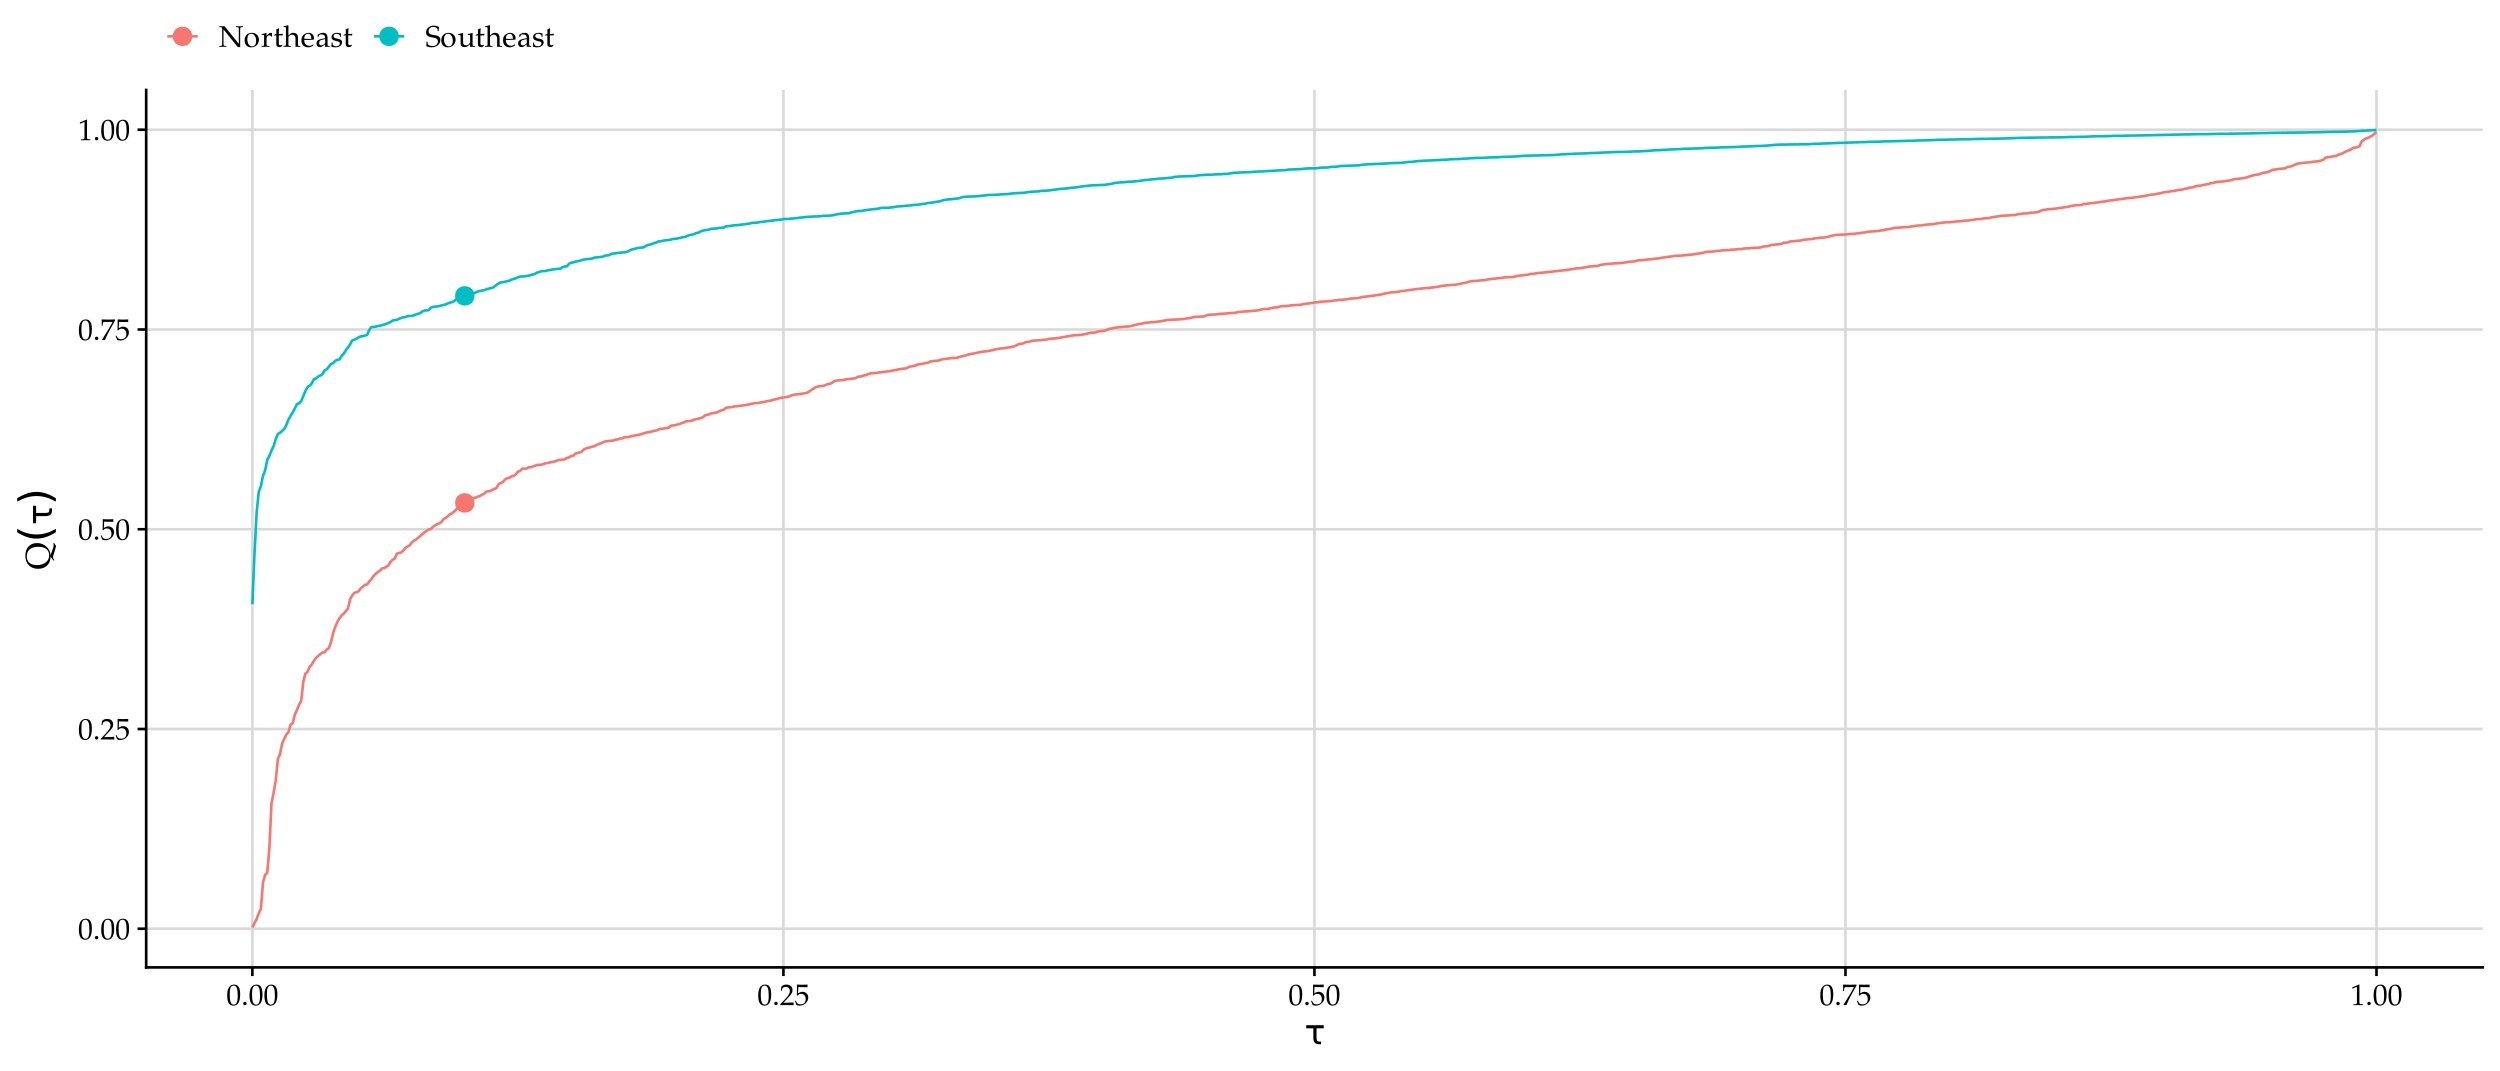 <?xml version="1.0" encoding="UTF-8"?>
<svg xmlns="http://www.w3.org/2000/svg" xmlns:xlink="http://www.w3.org/1999/xlink" width="1008pt" height="432pt" viewBox="0 0 1008 432" version="1.1">
<defs>
<g>
<symbol overflow="visible" id="glyph0-0">
<path style="stroke:none;" d=""/>
</symbol>
<symbol overflow="visible" id="glyph0-1">
<path style="stroke:none;" d="M 3.156 -8.266 C 1.297 -8.266 0.344 -6.797 0.344 -3.891 C 0.344 -2.484 0.594 -1.266 1.016 -0.688 C 1.438 -0.094 2.109 0.234 2.859 0.234 C 4.672 0.234 5.578 -1.312 5.578 -4.406 C 5.578 -7.016 4.797 -8.266 3.156 -8.266 Z M 2.938 -7.844 C 4.109 -7.844 4.578 -6.672 4.578 -3.797 C 4.578 -2.312 4.438 -1.422 4.109 -0.859 C 3.875 -0.406 3.5 -0.188 3.016 -0.188 C 1.844 -0.188 1.359 -1.391 1.359 -4.312 C 1.359 -6.859 1.797 -7.844 2.938 -7.844 Z M 2.938 -7.844 "/>
</symbol>
<symbol overflow="visible" id="glyph0-2">
<path style="stroke:none;" d="M 1.484 -1.328 C 1.125 -1.328 0.797 -1 0.797 -0.641 C 0.797 -0.266 1.125 0.062 1.469 0.062 C 1.859 0.062 2.203 -0.266 2.203 -0.641 C 2.203 -1 1.859 -1.328 1.484 -1.328 Z M 1.484 -1.328 "/>
</symbol>
<symbol overflow="visible" id="glyph0-3">
<path style="stroke:none;" d="M 0.188 -0.281 L 0.188 0.031 C 1.656 0.016 2.344 0 2.875 0 C 3.391 0 4.094 0.016 5.609 0.031 C 5.594 -0.203 5.594 -0.328 5.594 -0.5 C 5.594 -0.672 5.594 -0.797 5.609 -1.047 C 4.234 -0.984 3.688 -0.969 1.469 -0.922 L 3.641 -3.234 C 4.812 -4.469 5.172 -5.141 5.172 -6.031 C 5.172 -7.422 4.234 -8.266 2.719 -8.266 C 1.844 -8.266 1.266 -8.031 0.672 -7.422 L 0.469 -5.797 L 0.812 -5.797 L 0.969 -6.344 C 1.156 -7.047 1.594 -7.344 2.406 -7.344 C 3.438 -7.344 4.094 -6.703 4.094 -5.672 C 4.094 -4.766 3.594 -3.891 2.234 -2.453 Z M 0.188 -0.281 "/>
</symbol>
<symbol overflow="visible" id="glyph0-4">
<path style="stroke:none;" d="M 1.531 -7.266 C 3.047 -7.219 3.703 -7.203 5.188 -7.203 L 5.25 -7.266 C 5.219 -7.469 5.219 -7.578 5.219 -7.734 C 5.219 -7.891 5.219 -7.984 5.25 -8.203 L 5.188 -8.266 C 4.312 -8.219 3.781 -8.203 3.094 -8.203 C 2.406 -8.203 1.891 -8.219 1.016 -8.266 L 0.953 -8.203 C 0.953 -7.469 0.969 -6.922 0.969 -6.547 C 0.969 -5.5 0.938 -4.375 0.906 -3.859 L 1.141 -3.797 C 1.703 -4.375 2.031 -4.531 2.609 -4.531 C 3.766 -4.531 4.484 -3.703 4.484 -2.406 C 4.484 -1.078 3.719 -0.297 2.406 -0.297 C 1.75 -0.297 1.156 -0.516 1 -0.828 L 0.438 -1.812 L 0.156 -1.641 C 0.438 -0.953 0.578 -0.578 0.75 -0.047 C 1.078 0.141 1.547 0.234 2.078 0.234 C 2.875 0.234 3.734 -0.109 4.406 -0.688 C 5.125 -1.312 5.516 -2.141 5.516 -3.031 C 5.516 -4.391 4.531 -5.359 3.172 -5.359 C 2.594 -5.359 2.156 -5.203 1.422 -4.75 Z M 1.531 -7.266 "/>
</symbol>
<symbol overflow="visible" id="glyph0-5">
<path style="stroke:none;" d="M 0.672 -0.125 L 0.781 0.031 C 1.125 0.016 1.234 0 1.328 0 C 1.422 0 1.531 0.016 1.891 0.031 C 2.391 -1.266 2.969 -2.516 3.766 -3.953 L 5.969 -7.906 L 5.969 -8.266 C 4.891 -8.219 4.219 -8.203 3.281 -8.203 C 2.359 -8.203 1.781 -8.219 0.641 -8.266 L 0.531 -8.203 C 0.547 -7.469 0.562 -7.125 0.562 -6.953 C 0.562 -6.766 0.547 -6.453 0.531 -5.719 L 0.891 -5.719 L 0.969 -6.391 C 1.062 -7.141 1.141 -7.219 1.703 -7.234 L 4.906 -7.234 C 4.422 -6.25 4.062 -5.562 3.594 -4.828 Z M 0.672 -0.125 "/>
</symbol>
<symbol overflow="visible" id="glyph0-6">
<path style="stroke:none;" d="M 0.797 -6.656 L 0.922 -6.656 L 2.469 -7.359 C 2.484 -7.375 2.5 -7.375 2.516 -7.375 C 2.578 -7.375 2.609 -7.266 2.609 -6.969 L 2.609 -1.156 C 2.609 -0.531 2.469 -0.391 1.828 -0.359 L 1.156 -0.328 L 1.156 0.031 C 2.203 0.016 2.875 0 3.125 0 C 3.281 0 3.562 0 3.953 0.016 C 4.125 0.031 4.453 0.031 5.016 0.031 L 5.016 -0.328 L 4.391 -0.359 C 3.75 -0.391 3.609 -0.531 3.609 -1.156 L 3.609 -8.266 L 3.438 -8.328 C 2.641 -7.906 1.844 -7.578 0.719 -7.172 Z M 0.797 -6.656 "/>
</symbol>
<symbol overflow="visible" id="glyph0-7">
<path style="stroke:none;" d="M 0.203 -0.328 L 0.203 0.031 C 1.062 0.016 1.359 0 1.594 0 C 1.828 0 2.188 0.016 3.031 0.031 L 3.031 -0.328 L 2.516 -0.359 C 1.938 -0.406 1.906 -0.469 1.891 -1.438 L 1.891 -7.016 L 7.578 0.047 L 8.656 0.234 C 8.656 0.188 8.656 0.188 8.641 0.094 C 8.625 -0.031 8.609 -0.141 8.609 -0.203 L 8.609 -6.828 C 8.625 -7.797 8.656 -7.859 9.234 -7.906 L 9.75 -7.938 L 9.75 -8.297 C 8.969 -8.281 8.594 -8.266 8.328 -8.266 C 8.062 -8.266 7.734 -8.281 6.922 -8.297 L 6.922 -7.938 L 7.453 -7.906 C 8.016 -7.859 8.047 -7.797 8.062 -6.828 L 8.062 -1.172 L 2.297 -8.297 L 1.641 -8.266 C 0.953 -8.281 0.875 -8.281 0.203 -8.297 L 0.203 -7.938 L 0.734 -7.906 C 1.297 -7.859 1.328 -7.797 1.344 -6.828 L 1.344 -1.438 C 1.328 -0.469 1.297 -0.406 0.734 -0.359 Z M 0.203 -0.328 "/>
</symbol>
<symbol overflow="visible" id="glyph0-8">
<path style="stroke:none;" d="M 3.344 -5.625 C 1.594 -5.625 0.391 -4.391 0.391 -2.609 C 0.391 -0.906 1.438 0.234 3 0.234 C 4.844 0.234 6.172 -1.047 6.172 -2.844 C 6.172 -4.469 4.984 -5.625 3.344 -5.625 Z M 3.125 -5.234 C 4.25 -5.234 5.047 -4.031 5.047 -2.406 C 5.047 -1.016 4.453 -0.156 3.469 -0.156 C 2.297 -0.156 1.5 -1.312 1.5 -3.016 C 1.5 -4.453 2.078 -5.234 3.125 -5.234 Z M 3.125 -5.234 "/>
</symbol>
<symbol overflow="visible" id="glyph0-9">
<path style="stroke:none;" d="M 0.25 -0.328 L 0.25 0.031 C 1.047 0.016 1.391 0 1.734 0 C 2.016 0 2.453 0.016 3.438 0.031 L 3.438 -0.328 L 2.812 -0.359 C 2.266 -0.391 2.25 -0.406 2.25 -1.219 L 2.25 -3.281 C 2.25 -4.016 2.734 -4.609 3.328 -4.609 C 3.688 -4.609 3.938 -4.438 4.125 -4.062 L 4.375 -4.062 L 4.484 -5.5 C 4.344 -5.578 4.141 -5.625 3.922 -5.625 C 3.562 -5.625 3.188 -5.438 2.922 -5.141 L 2.25 -4.344 L 2.25 -5.578 L 2.141 -5.625 C 1.562 -5.375 0.906 -5.203 0.281 -5.141 L 0.281 -4.797 L 0.719 -4.797 C 1.219 -4.781 1.234 -4.734 1.25 -3.922 L 1.25 -1.219 C 1.234 -0.438 1.219 -0.391 0.797 -0.359 Z M 0.25 -0.328 "/>
</symbol>
<symbol overflow="visible" id="glyph0-10">
<path style="stroke:none;" d="M 1.172 -4.578 L 1.172 -1.125 C 1.172 -0.234 1.578 0.141 2.5 0.141 C 2.766 0.141 3.062 0.078 3.125 0 L 3.703 -0.641 L 3.547 -0.844 C 3.234 -0.656 3.078 -0.609 2.844 -0.609 C 2.375 -0.609 2.188 -0.859 2.188 -1.438 L 2.188 -4.578 L 3.719 -4.578 L 3.828 -5.234 L 2.188 -5.156 L 2.188 -5.609 C 2.188 -6.109 2.219 -6.625 2.312 -7.312 L 2.172 -7.453 C 1.875 -7.266 1.531 -7.109 1.156 -7 C 1.188 -6.656 1.203 -6.422 1.203 -6.047 L 1.203 -5.203 L 0.266 -4.781 L 0.266 -4.531 Z M 1.172 -4.578 "/>
</symbol>
<symbol overflow="visible" id="glyph0-11">
<path style="stroke:none;" d="M 0.078 -0.328 L 0.078 0.031 C 0.844 0.016 1.172 0 1.562 0 C 1.938 0 2.281 0.016 3.047 0.031 L 3.047 -0.328 L 2.516 -0.359 C 2.094 -0.391 2.062 -0.438 2.062 -1.219 L 2.062 -3.766 C 2.062 -4.312 2.859 -4.891 3.594 -4.891 C 4.391 -4.891 4.922 -4.297 4.922 -3.375 L 4.922 0.031 C 5.469 0.016 5.656 0 5.875 0 C 6.047 0 6.266 0.016 6.859 0.031 L 6.859 -0.328 L 6.375 -0.359 C 5.953 -0.391 5.938 -0.438 5.922 -1.219 L 5.922 -3.547 C 5.922 -4.938 5.266 -5.625 3.922 -5.625 C 3.484 -5.625 3.234 -5.562 2.969 -5.328 L 2.062 -4.531 L 2.062 -8.609 L 1.953 -8.719 C 1.422 -8.516 1.031 -8.406 0.078 -8.266 L 0.078 -7.938 L 0.75 -7.938 C 0.969 -7.938 1.062 -7.797 1.062 -7.438 L 1.062 -1.219 C 1.047 -0.438 1.031 -0.391 0.609 -0.359 Z M 0.078 -0.328 "/>
</symbol>
<symbol overflow="visible" id="glyph0-12">
<path style="stroke:none;" d="M 5.25 -0.844 L 5.094 -0.953 C 4.328 -0.5 4.047 -0.391 3.531 -0.391 C 2.75 -0.391 2.094 -0.75 1.766 -1.328 C 1.531 -1.719 1.453 -2.062 1.422 -2.766 L 3.188 -2.766 C 4.047 -2.766 4.594 -2.812 5.359 -2.922 C 5.359 -3.094 5.375 -3.203 5.375 -3.344 C 5.375 -4.734 4.484 -5.625 3.125 -5.625 C 2.703 -5.625 2.188 -5.469 1.688 -5.188 C 0.703 -4.609 0.312 -3.875 0.312 -2.609 C 0.312 -1.875 0.484 -1.219 0.812 -0.766 C 1.297 -0.125 2.094 0.234 3 0.234 C 3.453 0.234 3.891 0.141 4.375 -0.078 C 4.688 -0.203 4.953 -0.359 5 -0.438 Z M 4.312 -3.203 C 3.703 -3.188 3.406 -3.172 2.969 -3.172 C 2.406 -3.172 2.094 -3.188 1.453 -3.234 C 1.453 -3.797 1.5 -4.062 1.656 -4.391 C 1.906 -4.906 2.406 -5.234 2.984 -5.234 C 3.391 -5.234 3.703 -5.078 3.922 -4.75 C 4.188 -4.359 4.266 -4.016 4.312 -3.203 Z M 4.312 -3.203 "/>
</symbol>
<symbol overflow="visible" id="glyph0-13">
<path style="stroke:none;" d="M 3.891 -0.984 L 3.828 0.031 C 4.422 0.016 4.594 0 4.766 0 C 4.922 0 4.984 0 5.406 0.031 L 5.656 0.031 L 5.656 -0.328 L 5.188 -0.344 C 4.875 -0.391 4.859 -0.422 4.844 -1.047 L 4.844 -3.234 C 4.844 -4.984 4.344 -5.625 2.953 -5.625 C 2.422 -5.625 1.953 -5.5 1.5 -5.219 L 0.859 -4.844 L 0.859 -4.062 L 1.172 -3.969 L 1.328 -4.344 C 1.578 -4.906 1.703 -4.984 2.25 -4.984 C 3.391 -4.984 3.859 -4.547 3.891 -3.453 L 2.703 -3.234 C 1.062 -2.938 0.391 -2.375 0.391 -1.312 C 0.391 -0.391 0.938 0.141 1.891 0.141 C 2.125 0.141 2.312 0.109 2.406 0.047 Z M 3.891 -1.484 C 3.547 -1 2.781 -0.547 2.312 -0.547 C 1.828 -0.547 1.422 -0.969 1.422 -1.5 C 1.422 -1.938 1.656 -2.359 2 -2.594 C 2.312 -2.766 2.969 -2.938 3.891 -3.078 Z M 3.891 -1.484 "/>
</symbol>
<symbol overflow="visible" id="glyph0-14">
<path style="stroke:none;" d="M 0.484 -1.719 C 0.484 -0.891 0.453 -0.531 0.359 -0.047 C 1 0.156 1.453 0.234 2 0.234 C 3.578 0.234 4.688 -0.594 4.688 -1.781 C 4.688 -2.156 4.578 -2.422 4.359 -2.656 C 4.047 -2.969 3.656 -3.109 2.594 -3.312 C 1.609 -3.5 1.281 -3.75 1.281 -4.297 C 1.281 -4.891 1.688 -5.234 2.438 -5.234 C 3.25 -5.234 3.859 -4.812 3.859 -4.25 L 3.859 -3.969 L 4.188 -3.969 C 4.203 -4.672 4.219 -4.953 4.25 -5.328 C 3.594 -5.547 3.188 -5.625 2.688 -5.625 C 1.297 -5.625 0.438 -4.969 0.438 -3.891 C 0.438 -3.297 0.703 -2.922 1.266 -2.656 C 1.578 -2.516 2.219 -2.312 3.031 -2.141 C 3.578 -2.016 3.797 -1.781 3.797 -1.312 C 3.797 -0.656 3.203 -0.203 2.359 -0.203 C 1.469 -0.203 0.859 -0.625 0.859 -1.219 L 0.859 -1.719 Z M 0.484 -1.719 "/>
</symbol>
<symbol overflow="visible" id="glyph0-15">
<path style="stroke:none;" d="M 5.359 -6.312 C 5.359 -6.953 5.406 -7.375 5.531 -8 C 4.578 -8.391 4.047 -8.516 3.375 -8.516 C 1.578 -8.516 0.281 -7.375 0.281 -5.812 C 0.281 -5.203 0.438 -4.781 0.797 -4.469 C 1.203 -4.094 1.75 -3.906 2.922 -3.75 C 3.828 -3.609 4.25 -3.484 4.578 -3.203 C 4.891 -2.953 5.031 -2.609 5.031 -2.141 C 5.031 -1.062 4.125 -0.281 2.875 -0.281 C 1.922 -0.281 0.984 -0.75 0.922 -1.25 L 0.828 -2.047 L 0.438 -2.047 C 0.438 -1.125 0.438 -0.75 0.359 -0.219 C 1.047 0.094 1.734 0.234 2.438 0.234 C 4.531 0.234 6.031 -1.016 6.031 -2.766 C 6.031 -3.594 5.719 -4.078 4.938 -4.406 C 4.562 -4.562 4.25 -4.625 3.281 -4.766 C 1.812 -4.953 1.297 -5.359 1.297 -6.281 C 1.297 -7.281 2.047 -8 3.109 -8 C 3.578 -8 4.016 -7.906 4.344 -7.734 C 4.734 -7.531 4.875 -7.344 4.906 -7 L 4.984 -6.312 Z M 5.359 -6.312 "/>
</symbol>
<symbol overflow="visible" id="glyph0-16">
<path style="stroke:none;" d="M 6.031 -5.578 L 5.922 -5.625 C 5.344 -5.375 4.688 -5.203 4.062 -5.141 L 4.062 -4.797 L 4.5 -4.797 C 4.984 -4.781 5.016 -4.734 5.031 -3.922 L 5.031 -1.969 C 5.031 -1.703 4.859 -1.375 4.578 -1.094 C 4.25 -0.75 3.859 -0.594 3.391 -0.594 C 2.969 -0.594 2.641 -0.719 2.453 -0.953 C 2.281 -1.141 2.203 -1.516 2.203 -2.047 L 2.203 -5.578 L 2.094 -5.625 C 1.5 -5.375 0.844 -5.203 0.219 -5.141 L 0.219 -4.797 L 0.656 -4.797 C 1.156 -4.781 1.172 -4.734 1.188 -3.922 L 1.188 -1.906 C 1.188 -1.062 1.266 -0.703 1.469 -0.391 C 1.734 -0.031 2.203 0.141 2.875 0.141 C 3.438 0.141 3.891 -0.031 4.219 -0.328 L 5.031 -1.062 C 5.031 -0.703 5.016 -0.484 4.984 0.031 C 5.594 0.016 5.781 0 5.969 0 C 6.156 0 6.375 0.016 6.969 0.031 L 6.969 -0.328 L 6.484 -0.359 C 6.062 -0.391 6.031 -0.438 6.031 -1.219 Z M 6.031 -5.578 "/>
</symbol>
<symbol overflow="visible" id="glyph1-0">
<path style="stroke:none;" d="M 0.703 2.469 L 0.703 -9.875 L 7.703 -9.875 L 7.703 2.469 Z M 1.484 1.703 L 6.922 1.703 L 6.922 -9.078 L 1.484 -9.078 Z M 1.484 1.703 "/>
</symbol>
<symbol overflow="visible" id="glyph1-1">
<path style="stroke:none;" d="M 5.078 -1.391 C 5.234 -1.172 5.562 -1.062 6.062 -1.062 L 6.672 -1.062 L 6.672 0 L 5.906 0 C 5.082 0 4.484 -0.219 4.109 -0.656 C 3.742 -1.102 3.562 -1.812 3.562 -2.781 L 3.562 -6.406 L 0.688 -6.406 L 0.688 -7.656 L 7.75 -7.656 L 7.75 -6.406 L 4.844 -6.406 L 4.844 -2.703 C 4.844 -2.035 4.922 -1.598 5.078 -1.391 Z M 5.078 -1.391 "/>
</symbol>
<symbol overflow="visible" id="glyph2-0">
<path style="stroke:none;" d=""/>
</symbol>
<symbol overflow="visible" id="glyph2-1">
<path style="stroke:none;" d="M 0.266 -5.438 L 0.344 -5.203 C 0.438 -4.938 0.75 -4.469 1.359 -3.688 L 1.812 -3.656 L 1.359 -4.484 C 1.281 -4.641 1.25 -4.719 1.25 -4.875 C 1.25 -5.156 1.312 -5.516 1.453 -5.969 L 2.094 -8.031 C 2.25 -8.531 2.359 -8.953 2.469 -9.516 L 1.688 -10.703 L 1.391 -10.703 C 1.453 -10.219 1.469 -10.031 1.469 -9.875 C 1.469 -9.203 1.266 -8.422 0.781 -7.312 C 0.422 -6.453 0.344 -6.203 0.266 -5.609 C 0.172 -6.719 0.016 -7.234 -0.391 -7.969 C -1.375 -9.656 -3.172 -10.703 -5.188 -10.703 C -8.094 -10.703 -9.922 -8.703 -9.922 -5.578 C -9.922 -2.422 -7.875 -0.312 -4.797 -0.312 C -1.734 -0.312 0.266 -2.266 0.266 -5.281 Z M -9.344 -5.391 C -9.344 -7.797 -7.625 -9.203 -4.688 -9.203 C -1.891 -9.203 -0.328 -7.969 -0.328 -5.766 C -0.328 -4.578 -0.766 -3.625 -1.641 -2.922 C -2.516 -2.219 -3.844 -1.812 -5.25 -1.812 C -7.875 -1.812 -9.344 -3.078 -9.344 -5.391 Z M -9.344 -5.391 "/>
</symbol>
<symbol overflow="visible" id="glyph3-0">
<path style="stroke:none;" d="M 3.094 -0.875 L -12.344 -0.875 L -12.344 -9.625 L 3.094 -9.625 Z M 2.125 -1.859 L 2.125 -8.641 L -11.359 -8.641 L -11.359 -1.859 Z M 2.125 -1.859 "/>
</symbol>
<symbol overflow="visible" id="glyph3-1">
<path style="stroke:none;" d="M -13.281 -5.422 C -11.969 -4.66 -10.672 -4.094 -9.391 -3.719 C -8.109 -3.352 -6.812 -3.172 -5.5 -3.172 C -4.176 -3.172 -2.867 -3.359 -1.578 -3.734 C -0.297 -4.109 1 -4.672 2.312 -5.422 L 2.312 -4.062 C 0.969 -3.207 -0.348 -2.566 -1.641 -2.141 C -2.93 -1.711 -4.219 -1.5 -5.5 -1.5 C -6.77 -1.5 -8.047 -1.707 -9.328 -2.125 C -10.617 -2.551 -11.938 -3.195 -13.281 -4.062 Z M -13.281 -5.422 "/>
</symbol>
<symbol overflow="visible" id="glyph3-2">
<path style="stroke:none;" d="M -13.281 -1.406 L -13.281 -2.766 C -11.938 -3.617 -10.617 -4.258 -9.328 -4.688 C -8.047 -5.113 -6.77 -5.328 -5.5 -5.328 C -4.219 -5.328 -2.93 -5.113 -1.641 -4.688 C -0.348 -4.258 0.969 -3.617 2.312 -2.766 L 2.312 -1.406 C 1 -2.156 -0.297 -2.719 -1.578 -3.094 C -2.867 -3.469 -4.176 -3.656 -5.5 -3.656 C -6.812 -3.656 -8.109 -3.469 -9.391 -3.094 C -10.672 -2.719 -11.969 -2.156 -13.281 -1.406 Z M -13.281 -1.406 "/>
</symbol>
<symbol overflow="visible" id="glyph4-0">
<path style="stroke:none;" d="M 2.469 -0.703 L -9.875 -0.703 L -9.875 -7.703 L 2.469 -7.703 Z M 1.703 -1.484 L 1.703 -6.922 L -9.078 -6.922 L -9.078 -1.484 Z M 1.703 -1.484 "/>
</symbol>
<symbol overflow="visible" id="glyph4-1">
<path style="stroke:none;" d="M -1.391 -5.078 C -1.172 -5.234 -1.062 -5.562 -1.062 -6.062 L -1.062 -6.672 L 0 -6.672 L 0 -5.906 C 0 -5.082 -0.219 -4.484 -0.656 -4.109 C -1.102 -3.742 -1.812 -3.562 -2.781 -3.562 L -6.406 -3.562 L -6.406 -0.688 L -7.656 -0.688 L -7.656 -7.75 L -6.406 -7.75 L -6.406 -4.844 L -2.703 -4.844 C -2.035 -4.844 -1.598 -4.922 -1.391 -5.078 Z M -1.391 -5.078 "/>
</symbol>
</g>
<clipPath id="clip1">
  <path d="M 58.938 373 L 1001.027 373 L 1001.027 375 L 58.938 375 Z M 58.938 373 "/>
</clipPath>
<clipPath id="clip2">
  <path d="M 58.938 293 L 1001.027 293 L 1001.027 295 L 58.938 295 Z M 58.938 293 "/>
</clipPath>
<clipPath id="clip3">
  <path d="M 58.938 212 L 1001.027 212 L 1001.027 214 L 58.938 214 Z M 58.938 212 "/>
</clipPath>
<clipPath id="clip4">
  <path d="M 58.938 132 L 1001.027 132 L 1001.027 134 L 58.938 134 Z M 58.938 132 "/>
</clipPath>
<clipPath id="clip5">
  <path d="M 58.938 51 L 1001.027 51 L 1001.027 53 L 58.938 53 Z M 58.938 51 "/>
</clipPath>
<clipPath id="clip6">
  <path d="M 101 36.266 L 103 36.266 L 103 390.066 L 101 390.066 Z M 101 36.266 "/>
</clipPath>
<clipPath id="clip7">
  <path d="M 315 36.266 L 317 36.266 L 317 390.066 L 315 390.066 Z M 315 36.266 "/>
</clipPath>
<clipPath id="clip8">
  <path d="M 529 36.266 L 531 36.266 L 531 390.066 L 529 390.066 Z M 529 36.266 "/>
</clipPath>
<clipPath id="clip9">
  <path d="M 743 36.266 L 745 36.266 L 745 390.066 L 743 390.066 Z M 743 36.266 "/>
</clipPath>
<clipPath id="clip10">
  <path d="M 957 36.266 L 959 36.266 L 959 390.066 L 957 390.066 Z M 957 36.266 "/>
</clipPath>
</defs>
<g id="surface41">
<rect x="0" y="0" width="1008" height="432" style="fill:rgb(100%,100%,100%);fill-opacity:1;stroke:none;"/>
<g clip-path="url(#clip1)" clip-rule="nonzero">
<path style="fill:none;stroke-width:1.067;stroke-linecap:butt;stroke-linejoin:round;stroke:rgb(85.098%,85.098%,85.098%);stroke-opacity:1;stroke-miterlimit:10;" d="M 58.938 374.465 L 1001.027 374.465 "/>
</g>
<g clip-path="url(#clip2)" clip-rule="nonzero">
<path style="fill:none;stroke-width:1.067;stroke-linecap:butt;stroke-linejoin:round;stroke:rgb(85.098%,85.098%,85.098%);stroke-opacity:1;stroke-miterlimit:10;" d="M 58.938 293.926 L 1001.027 293.926 "/>
</g>
<g clip-path="url(#clip3)" clip-rule="nonzero">
<path style="fill:none;stroke-width:1.067;stroke-linecap:butt;stroke-linejoin:round;stroke:rgb(85.098%,85.098%,85.098%);stroke-opacity:1;stroke-miterlimit:10;" d="M 58.938 213.391 L 1001.027 213.391 "/>
</g>
<g clip-path="url(#clip4)" clip-rule="nonzero">
<path style="fill:none;stroke-width:1.067;stroke-linecap:butt;stroke-linejoin:round;stroke:rgb(85.098%,85.098%,85.098%);stroke-opacity:1;stroke-miterlimit:10;" d="M 58.938 132.852 L 1001.027 132.852 "/>
</g>
<g clip-path="url(#clip5)" clip-rule="nonzero">
<path style="fill:none;stroke-width:1.067;stroke-linecap:butt;stroke-linejoin:round;stroke:rgb(85.098%,85.098%,85.098%);stroke-opacity:1;stroke-miterlimit:10;" d="M 58.938 52.312 L 1001.027 52.312 "/>
</g>
<g clip-path="url(#clip6)" clip-rule="nonzero">
<path style="fill:none;stroke-width:1.067;stroke-linecap:butt;stroke-linejoin:round;stroke:rgb(85.098%,85.098%,85.098%);stroke-opacity:1;stroke-miterlimit:10;" d="M 101.758 390.062 L 101.758 36.266 "/>
</g>
<g clip-path="url(#clip7)" clip-rule="nonzero">
<path style="fill:none;stroke-width:1.067;stroke-linecap:butt;stroke-linejoin:round;stroke:rgb(85.098%,85.098%,85.098%);stroke-opacity:1;stroke-miterlimit:10;" d="M 315.871 390.062 L 315.871 36.266 "/>
</g>
<g clip-path="url(#clip8)" clip-rule="nonzero">
<path style="fill:none;stroke-width:1.067;stroke-linecap:butt;stroke-linejoin:round;stroke:rgb(85.098%,85.098%,85.098%);stroke-opacity:1;stroke-miterlimit:10;" d="M 529.98 390.062 L 529.98 36.266 "/>
</g>
<g clip-path="url(#clip9)" clip-rule="nonzero">
<path style="fill:none;stroke-width:1.067;stroke-linecap:butt;stroke-linejoin:round;stroke:rgb(85.098%,85.098%,85.098%);stroke-opacity:1;stroke-miterlimit:10;" d="M 744.094 390.062 L 744.094 36.266 "/>
</g>
<g clip-path="url(#clip10)" clip-rule="nonzero">
<path style="fill:none;stroke-width:1.067;stroke-linecap:butt;stroke-linejoin:round;stroke:rgb(85.098%,85.098%,85.098%);stroke-opacity:1;stroke-miterlimit:10;" d="M 958.203 390.062 L 958.203 36.266 "/>
</g>
<path style="fill:none;stroke-width:1.067;stroke-linecap:butt;stroke-linejoin:round;stroke:rgb(97.255%,46.275%,42.745%);stroke-opacity:1;stroke-miterlimit:10;" d="M 101.758 373.98 L 102.613 372.164 L 103.473 370.562 L 104.328 368.191 L 105.184 366.488 L 106.039 355.793 L 106.898 352.73 L 107.754 351.91 L 108.609 342.027 L 109.465 323.934 L 110.324 319.641 L 111.18 314.707 L 112.035 305.922 L 112.891 304.094 L 113.75 299.762 L 114.605 297.945 L 115.461 296.117 L 116.316 295.141 L 117.176 292.09 L 118.031 291.543 L 118.887 288.055 L 119.742 286.25 L 120.602 284.07 L 121.457 282.551 L 122.312 274.746 L 123.168 271.543 L 124.027 270.84 L 124.883 268.789 L 125.738 267.887 L 126.594 266.352 L 127.453 265.246 L 128.309 264.445 L 129.164 263.707 L 130.02 263.113 L 130.879 263 L 131.734 261.883 L 132.59 261.293 L 133.445 258.906 L 134.305 255.273 L 135.16 252.777 L 136.016 250.801 L 136.871 249.305 L 137.73 248.148 L 138.586 247.43 L 139.441 246.383 L 140.297 245.398 L 141.156 241.586 L 142.012 240.059 L 142.867 239.02 L 143.723 238.785 L 144.582 238.395 L 145.438 237.23 L 146.293 236.535 L 147.148 235.809 L 148.008 235.672 L 148.863 234.504 L 149.719 233.555 L 150.574 232.285 L 151.434 231.398 L 152.289 230.645 L 153.145 230.141 L 154 229.234 L 154.859 229.066 L 155.715 228.531 L 156.57 227.988 L 157.426 226.594 L 158.285 225.707 L 159.141 225.25 L 159.996 223.25 L 160.852 222.984 L 161.711 222.777 L 162.566 222.004 L 163.422 220.953 L 164.277 220.379 L 165.137 219.902 L 165.992 218.762 L 166.848 218 L 167.703 217.566 L 168.562 216.852 L 169.418 216.164 L 170.273 215.395 L 171.129 214.645 L 171.988 214.055 L 172.844 213.477 L 173.699 213.309 L 174.555 212.406 L 175.414 211.855 L 176.27 211.301 L 177.125 211.012 L 177.98 210.469 L 178.84 209.305 L 179.695 208.859 L 180.551 208.145 L 181.406 207.355 L 182.266 206.973 L 183.121 206.215 L 183.977 205.398 L 184.832 204.879 L 185.691 203.77 L 186.547 203.273 L 187.402 202.766 L 188.258 202.457 L 189.117 201.992 L 189.973 201.387 L 190.828 200.875 L 191.684 200.648 L 192.543 200.27 L 193.398 200.066 L 194.254 199.492 L 195.109 199.188 L 195.969 198.297 L 196.824 198.055 L 197.68 197.992 L 198.535 197.461 L 199.395 197.133 L 200.25 196.691 L 201.105 195.094 L 201.961 194.766 L 202.82 194.301 L 203.676 193.309 L 204.531 192.789 L 205.387 192.613 L 206.246 192.07 L 207.102 191.828 L 207.957 191.227 L 208.812 190.203 L 209.672 189.887 L 210.527 189 L 211.383 188.953 L 212.238 188.938 L 213.098 188.453 L 213.953 188.426 L 214.809 188.086 L 215.664 187.82 L 216.523 187.457 L 217.379 187.453 L 218.234 187.344 L 219.09 187.086 L 219.949 186.801 L 220.805 186.688 L 221.66 186.457 L 222.516 186.258 L 223.375 186.148 L 224.23 185.852 L 225.086 185.484 L 225.941 185.395 L 226.801 185.32 L 227.656 185.16 L 228.512 184.656 L 229.367 184.445 L 230.227 183.895 L 231.082 183.75 L 231.938 182.949 L 232.793 182.625 L 233.652 182.48 L 234.508 182.102 L 235.363 181.25 L 236.219 180.836 L 237.078 180.566 L 237.934 180.387 L 238.789 180.07 L 239.645 179.93 L 240.504 179.395 L 241.359 179.062 L 242.215 178.773 L 243.07 178.332 L 243.93 178.012 L 244.785 177.875 L 245.641 177.758 L 246.496 177.727 L 247.355 177.562 L 248.211 177.281 L 249.066 177.18 L 249.922 176.82 L 250.781 176.762 L 251.637 176.355 L 252.492 176.277 L 253.348 176.203 L 254.207 175.984 L 255.062 175.773 L 255.918 175.602 L 256.773 175.453 L 257.633 175.281 L 258.488 175.027 L 259.344 174.797 L 260.199 174.555 L 261.059 174.281 L 261.914 174.18 L 262.77 173.984 L 263.625 173.727 L 264.484 173.594 L 265.34 173.285 L 266.195 172.91 L 267.051 172.859 L 267.91 172.723 L 268.766 172.586 L 269.621 172.48 L 270.477 171.641 L 271.336 171.543 L 272.191 171.43 L 273.047 171.18 L 273.902 171.016 L 274.762 170.59 L 275.617 170.387 L 276.473 169.922 L 277.328 169.816 L 278.188 169.746 L 279.043 169.57 L 279.898 169.18 L 280.754 169.008 L 281.613 168.832 L 282.469 168.578 L 283.324 168.32 L 284.18 167.551 L 285.039 167.246 L 285.895 167.098 L 286.75 166.695 L 287.605 166.512 L 288.465 166.398 L 289.32 166.203 L 290.176 165.742 L 291.031 165.395 L 291.891 165.141 L 292.746 164.406 L 293.602 164.293 L 294.457 164.184 L 295.316 164.094 L 296.172 163.844 L 297.027 163.809 L 297.883 163.668 L 298.742 163.539 L 299.598 163.48 L 300.453 163.328 L 301.309 163.18 L 302.168 162.996 L 303.023 162.785 L 303.879 162.652 L 304.734 162.527 L 305.594 162.496 L 306.449 162.355 L 307.305 162.148 L 308.16 162.055 L 309.02 161.824 L 309.875 161.625 L 310.73 161.539 L 311.586 161.219 L 312.445 161.07 L 313.301 160.844 L 314.156 160.578 L 315.012 160.398 L 315.871 160.273 L 316.727 160.164 L 317.582 159.98 L 318.438 159.711 L 319.297 159.344 L 320.152 159.156 L 321.008 159.012 L 321.863 158.957 L 322.723 158.824 L 323.578 158.723 L 324.434 158.555 L 325.289 158.398 L 326.148 157.914 L 327.004 157.332 L 327.859 156.785 L 328.715 156.199 L 329.574 155.902 L 330.43 155.695 L 331.285 155.645 L 332.141 155.523 L 333 155.168 L 333.855 154.824 L 334.711 154.734 L 335.566 154.262 L 336.426 153.672 L 337.281 153.434 L 338.137 153.348 L 338.992 153.285 L 339.852 153.23 L 340.707 153.035 L 341.562 152.887 L 342.418 152.805 L 343.277 152.688 L 344.133 152.617 L 344.988 152.469 L 345.844 151.922 L 346.703 151.82 L 347.559 151.699 L 348.414 151.332 L 349.27 151.246 L 350.129 150.742 L 350.984 150.586 L 351.84 150.484 L 352.695 150.375 L 353.555 150.332 L 354.41 150.188 L 355.266 150.105 L 356.121 149.973 L 356.98 149.895 L 357.836 149.73 L 358.691 149.672 L 359.547 149.457 L 360.406 149.281 L 361.262 149.168 L 362.117 148.953 L 362.973 148.867 L 363.832 148.668 L 364.688 148.605 L 365.543 148.43 L 366.398 147.988 L 367.258 147.75 L 368.113 147.609 L 368.969 147.426 L 369.824 147.008 L 370.684 146.898 L 371.539 146.703 L 372.395 146.59 L 373.25 146.336 L 374.109 146.254 L 374.965 145.809 L 375.82 145.625 L 376.676 145.539 L 377.535 145.469 L 378.391 145.352 L 379.246 145.051 L 380.102 144.855 L 380.961 144.723 L 381.816 144.633 L 382.672 144.512 L 383.527 144.398 L 384.387 144.352 L 385.242 144.32 L 386.098 144.191 L 386.953 143.867 L 387.812 143.648 L 388.668 143.449 L 389.523 143.316 L 390.379 142.953 L 391.238 142.805 L 392.094 142.609 L 392.949 142.477 L 393.805 142.281 L 394.664 142.09 L 395.52 141.902 L 396.375 141.77 L 397.23 141.691 L 398.09 141.562 L 398.945 141.414 L 399.801 141.234 L 400.656 141.035 L 401.516 140.809 L 402.371 140.734 L 403.227 140.52 L 404.082 140.457 L 404.941 140.383 L 406.652 140.07 L 407.508 139.953 L 408.367 139.754 L 409.223 139.582 L 410.078 139.066 L 410.934 138.684 L 411.793 138.613 L 412.648 138.438 L 413.504 137.965 L 414.359 137.867 L 415.219 137.727 L 416.074 137.426 L 416.93 137.309 L 417.785 137.266 L 418.645 137.199 L 419.5 137.188 L 420.355 137.07 L 421.211 137.008 L 422.07 136.887 L 422.926 136.609 L 423.781 136.555 L 424.637 136.496 L 425.496 136.434 L 426.352 136.297 L 427.207 136.223 L 428.062 136.031 L 428.922 135.887 L 429.777 135.738 L 430.633 135.602 L 431.488 135.449 L 432.348 135.289 L 433.203 135.176 L 434.059 135.117 L 434.914 135.074 L 435.773 135.012 L 436.629 134.871 L 437.484 134.691 L 438.34 134.539 L 439.199 134.285 L 440.055 134.133 L 440.91 134.105 L 441.766 134.051 L 442.625 133.676 L 443.48 133.547 L 444.336 133.508 L 445.191 133.336 L 446.051 133.137 L 446.906 132.672 L 447.762 132.535 L 448.617 132.367 L 449.477 132.152 L 450.332 132.055 L 451.188 131.934 L 452.043 131.844 L 452.902 131.785 L 453.758 131.668 L 454.613 131.66 L 455.469 131.594 L 456.328 131.406 L 457.184 131.105 L 458.039 130.961 L 458.895 130.703 L 459.754 130.566 L 460.609 130.465 L 461.465 130.176 L 462.32 130.09 L 463.18 130.047 L 464.035 129.887 L 464.891 129.879 L 465.746 129.82 L 466.605 129.707 L 467.461 129.602 L 468.316 129.457 L 469.172 129.336 L 470.031 129.148 L 470.887 128.984 L 471.742 128.984 L 472.598 128.91 L 473.457 128.891 L 474.312 128.828 L 475.168 128.801 L 476.023 128.711 L 476.883 128.621 L 477.738 128.594 L 478.594 128.359 L 479.449 128.309 L 480.309 128.129 L 481.164 127.879 L 482.02 127.73 L 482.875 127.73 L 483.734 127.664 L 484.59 127.633 L 485.445 127.59 L 486.301 127.23 L 487.16 126.957 L 488.016 126.871 L 488.871 126.844 L 489.727 126.805 L 490.586 126.73 L 491.441 126.613 L 492.297 126.52 L 493.152 126.492 L 494.012 126.43 L 494.867 126.344 L 495.723 126.254 L 496.578 126.215 L 497.438 126.172 L 498.293 126.078 L 499.148 125.828 L 500.004 125.781 L 500.863 125.68 L 501.719 125.594 L 502.574 125.562 L 503.43 125.508 L 504.289 125.438 L 505.145 125.312 L 506 125.25 L 506.855 125.203 L 507.715 125.031 L 508.57 124.754 L 509.426 124.637 L 510.281 124.598 L 511.141 124.57 L 511.996 124.348 L 512.852 124.188 L 513.707 124.016 L 514.566 123.953 L 515.422 123.828 L 516.277 123.508 L 517.133 123.445 L 517.992 123.398 L 518.848 123.367 L 519.703 123.254 L 520.559 123.117 L 521.418 123.059 L 522.273 123.027 L 523.129 122.961 L 523.984 122.93 L 524.844 122.777 L 525.699 122.586 L 526.555 122.445 L 527.41 122.379 L 528.27 122.262 L 529.125 122.141 L 529.98 121.98 L 530.836 121.898 L 531.695 121.848 L 532.551 121.641 L 533.406 121.609 L 534.262 121.547 L 535.121 121.473 L 535.977 121.41 L 536.832 121.352 L 537.688 121.191 L 538.547 121.109 L 539.402 121.031 L 540.258 120.898 L 541.113 120.867 L 541.973 120.785 L 542.828 120.715 L 543.684 120.566 L 544.539 120.387 L 545.398 120.336 L 546.254 120.254 L 547.109 120.211 L 547.965 120.125 L 548.824 119.871 L 549.68 119.645 L 550.535 119.609 L 551.391 119.504 L 552.25 119.402 L 553.105 119.258 L 553.961 119.223 L 554.816 119.016 L 555.676 118.922 L 556.531 118.766 L 557.387 118.621 L 558.242 118.363 L 559.102 118.227 L 559.957 118.113 L 560.812 117.871 L 561.668 117.816 L 562.527 117.785 L 563.383 117.703 L 564.238 117.559 L 565.094 117.293 L 565.953 117.293 L 566.809 117.168 L 567.664 117.039 L 568.52 116.918 L 569.379 116.809 L 570.234 116.668 L 571.09 116.559 L 571.945 116.473 L 572.805 116.355 L 573.66 116.297 L 574.516 116.172 L 575.371 116.148 L 576.23 116.098 L 577.086 115.961 L 577.941 115.875 L 578.797 115.73 L 579.656 115.664 L 580.512 115.449 L 581.367 115.293 L 582.223 115.148 L 583.082 115.07 L 583.938 115.023 L 584.793 114.949 L 585.648 114.844 L 586.508 114.844 L 587.363 114.699 L 588.219 114.5 L 589.074 114.395 L 589.934 114.133 L 590.789 114.023 L 591.645 113.77 L 592.5 113.535 L 593.359 113.395 L 594.215 113.301 L 595.07 113.266 L 595.926 113.195 L 596.785 113.102 L 597.641 112.941 L 598.496 112.941 L 599.352 112.785 L 600.211 112.633 L 601.066 112.516 L 601.922 112.395 L 602.777 112.367 L 603.637 112.188 L 604.492 112.168 L 605.348 112.086 L 606.203 111.91 L 607.062 111.824 L 607.918 111.781 L 608.773 111.734 L 609.629 111.711 L 610.488 111.613 L 611.344 111.344 L 612.199 111.152 L 613.055 111.094 L 613.914 111.031 L 614.77 110.848 L 615.625 110.848 L 616.48 110.605 L 617.34 110.43 L 618.195 110.391 L 619.051 110.27 L 619.906 110.113 L 620.766 110.035 L 621.621 109.969 L 622.477 109.871 L 623.332 109.789 L 624.191 109.633 L 625.047 109.625 L 625.902 109.527 L 626.758 109.387 L 627.617 109.301 L 628.473 109.215 L 629.328 109.109 L 630.184 109.027 L 631.043 108.91 L 631.898 108.789 L 632.754 108.723 L 633.609 108.516 L 634.469 108.449 L 635.324 108.207 L 636.18 108.176 L 637.035 108.121 L 637.895 108.02 L 638.75 107.82 L 639.605 107.723 L 640.461 107.52 L 641.32 107.402 L 642.176 107.371 L 643.031 107.242 L 643.887 107.242 L 644.746 107.027 L 645.602 106.758 L 646.457 106.645 L 647.312 106.492 L 648.172 106.434 L 649.027 106.379 L 649.883 106.273 L 650.738 106.23 L 651.598 106.145 L 652.453 106.117 L 653.309 106.066 L 654.164 106.031 L 655.023 105.859 L 655.879 105.746 L 656.734 105.57 L 657.59 105.5 L 658.449 105.422 L 659.305 105.363 L 660.16 105.016 L 661.016 104.953 L 661.875 104.902 L 662.73 104.844 L 663.586 104.773 L 664.441 104.598 L 665.301 104.574 L 666.156 104.469 L 667.012 104.336 L 667.867 104.238 L 668.727 104.18 L 669.582 104.051 L 670.438 103.84 L 671.293 103.762 L 672.152 103.602 L 673.008 103.512 L 673.863 103.383 L 674.719 103.246 L 675.578 103.141 L 677.289 103.086 L 678.145 103.031 L 679.004 102.926 L 679.859 102.84 L 680.715 102.727 L 681.57 102.699 L 682.43 102.59 L 683.285 102.465 L 684.141 102.336 L 684.996 102.242 L 685.855 102.055 L 686.711 101.922 L 687.566 101.609 L 688.422 101.559 L 689.281 101.473 L 690.137 101.449 L 690.992 101.359 L 691.848 101.203 L 692.707 101.172 L 693.562 101.059 L 694.418 100.934 L 695.273 100.895 L 696.133 100.863 L 696.988 100.844 L 697.844 100.703 L 698.699 100.637 L 699.559 100.621 L 700.414 100.488 L 701.27 100.441 L 702.125 100.414 L 702.984 100.215 L 703.84 100.152 L 704.695 100.152 L 705.551 100.082 L 706.41 99.961 L 708.121 99.914 L 708.977 99.879 L 709.836 99.766 L 710.691 99.469 L 711.547 99.328 L 712.402 99.277 L 713.262 99.109 L 714.117 98.77 L 714.973 98.734 L 715.828 98.613 L 716.688 98.496 L 717.543 98.43 L 718.398 98.289 L 719.254 97.848 L 720.113 97.832 L 720.969 97.738 L 721.824 97.348 L 722.68 97.316 L 723.539 97.25 L 724.395 97.109 L 725.25 97.039 L 726.105 96.953 L 726.965 96.695 L 727.82 96.621 L 728.676 96.562 L 729.531 96.43 L 730.391 96.379 L 731.246 96.211 L 732.102 96.039 L 732.957 95.984 L 733.816 95.887 L 734.672 95.805 L 735.527 95.777 L 736.383 95.602 L 737.242 95.477 L 738.098 95.141 L 738.953 94.969 L 739.809 94.781 L 740.668 94.691 L 741.523 94.664 L 742.379 94.605 L 743.234 94.578 L 744.094 94.555 L 744.949 94.449 L 745.805 94.363 L 746.66 94.32 L 747.52 94.293 L 748.375 94.156 L 749.23 94.047 L 750.086 93.969 L 750.945 93.801 L 751.801 93.742 L 752.656 93.547 L 753.512 93.406 L 754.371 93.348 L 756.082 93.23 L 756.938 93.145 L 757.797 93.051 L 758.652 92.883 L 759.508 92.801 L 760.363 92.531 L 761.223 92.445 L 762.078 92.332 L 762.934 92.094 L 763.789 91.906 L 764.648 91.824 L 765.504 91.809 L 766.359 91.73 L 767.215 91.609 L 768.074 91.582 L 768.93 91.527 L 769.785 91.504 L 770.641 91.305 L 771.5 91.227 L 772.355 91.078 L 773.211 90.957 L 774.066 90.906 L 774.926 90.867 L 775.781 90.684 L 776.637 90.598 L 777.492 90.488 L 778.352 90.457 L 779.207 90.414 L 780.062 90.289 L 780.918 90.062 L 781.777 89.953 L 782.633 89.848 L 783.488 89.738 L 784.344 89.652 L 785.203 89.598 L 786.059 89.586 L 786.914 89.488 L 787.77 89.453 L 788.629 89.297 L 789.484 89.27 L 790.34 89.199 L 791.195 89.07 L 792.055 88.996 L 792.91 88.91 L 793.766 88.879 L 794.621 88.746 L 795.48 88.633 L 796.336 88.48 L 797.191 88.363 L 798.047 88.332 L 798.906 88.281 L 799.762 88.086 L 800.617 87.977 L 801.473 87.977 L 802.332 87.824 L 803.188 87.578 L 804.043 87.469 L 804.898 87.328 L 805.758 87.207 L 806.613 87.055 L 807.469 86.965 L 808.324 86.945 L 809.184 86.91 L 810.039 86.855 L 810.895 86.75 L 811.75 86.738 L 812.609 86.676 L 813.465 86.367 L 814.32 86.281 L 815.176 86.18 L 816.035 86.082 L 816.891 86.039 L 817.746 85.949 L 818.602 85.793 L 819.461 85.734 L 820.316 85.668 L 821.172 85.559 L 822.027 85.383 L 822.887 84.949 L 823.742 84.656 L 824.598 84.543 L 825.453 84.426 L 826.312 84.336 L 827.168 84.312 L 828.023 84.176 L 828.879 84.102 L 829.738 83.977 L 830.594 83.852 L 831.449 83.754 L 832.305 83.598 L 833.164 83.438 L 834.02 83.336 L 834.875 83.059 L 835.73 82.977 L 836.59 82.797 L 837.445 82.719 L 838.301 82.691 L 839.156 82.691 L 840.016 82.285 L 840.871 82.211 L 841.727 82.121 L 842.582 81.953 L 843.441 81.93 L 844.297 81.805 L 845.152 81.684 L 846.008 81.59 L 846.867 81.445 L 848.578 81.227 L 849.434 81.066 L 850.293 80.883 L 851.148 80.797 L 852.004 80.727 L 852.859 80.559 L 853.719 80.43 L 854.574 80.367 L 855.43 80.195 L 856.285 80.129 L 857.145 79.957 L 858.855 79.793 L 859.711 79.73 L 860.57 79.637 L 861.426 79.426 L 862.281 79.383 L 863.137 79.246 L 863.996 79.148 L 864.852 78.992 L 865.707 78.789 L 866.562 78.602 L 867.422 78.48 L 868.277 78.426 L 869.133 78.277 L 869.988 78.086 L 870.848 77.973 L 871.703 77.742 L 872.559 77.504 L 873.414 77.426 L 874.273 77.336 L 875.129 77.117 L 875.984 77.059 L 876.84 76.926 L 877.699 76.734 L 878.555 76.562 L 879.41 76.473 L 880.266 76.355 L 881.125 76.039 L 881.98 75.977 L 882.836 75.637 L 883.691 75.605 L 884.551 75.352 L 885.406 75.047 L 886.262 74.918 L 887.117 74.883 L 887.977 74.645 L 888.832 74.508 L 889.688 74.305 L 890.543 74.164 L 891.402 73.879 L 892.258 73.738 L 893.113 73.562 L 893.969 73.332 L 894.828 73.309 L 895.684 73.223 L 896.539 73.133 L 897.395 72.992 L 898.254 72.836 L 899.109 72.742 L 899.965 72.555 L 900.82 72.23 L 901.68 72.168 L 902.535 72.062 L 903.391 71.988 L 904.246 71.801 L 905.105 71.719 L 905.961 71.504 L 906.816 71.188 L 907.672 70.961 L 908.531 70.676 L 909.387 70.496 L 910.242 70.398 L 911.098 70.207 L 911.957 69.777 L 912.812 69.645 L 913.668 69.496 L 914.523 69.332 L 915.383 68.914 L 916.238 68.48 L 917.094 68.395 L 917.949 68.246 L 918.809 68.113 L 919.664 68.027 L 920.52 67.934 L 921.375 67.906 L 922.234 67.332 L 923.09 67.199 L 923.945 67.02 L 924.801 66.625 L 925.66 66.27 L 926.516 65.918 L 927.371 65.812 L 928.227 65.73 L 929.086 65.617 L 929.941 65.539 L 930.797 65.469 L 931.652 65.395 L 932.512 65.23 L 933.367 65.199 L 934.223 65.047 L 935.078 64.957 L 935.938 64.684 L 936.793 64.359 L 937.648 63.562 L 938.504 63.363 L 939.363 63.297 L 940.219 63.156 L 941.074 62.938 L 941.93 62.879 L 942.789 62.383 L 943.645 62.07 L 944.5 61.883 L 945.355 61.316 L 946.215 60.941 L 947.07 60.59 L 947.926 60.254 L 948.781 59.594 L 949.641 59.527 L 950.496 59.305 L 951.352 58.984 L 952.207 56.984 L 953.066 56.422 L 953.922 55.82 L 954.777 55.609 L 955.633 55.125 L 956.492 54.676 L 957.348 53.969 L 958.203 53.246 "/>
<path style="fill:none;stroke-width:1.067;stroke-linecap:butt;stroke-linejoin:round;stroke:rgb(0%,74.902%,76.863%);stroke-opacity:1;stroke-miterlimit:10;" d="M 101.758 243.641 L 102.613 223.336 L 103.473 206.73 L 104.328 198.324 L 105.184 195.988 L 106.039 191.828 L 106.898 189.68 L 107.754 185.469 L 108.609 183.77 L 109.465 181.676 L 110.324 179.875 L 111.18 177.109 L 112.035 174.949 L 112.891 174.492 L 113.75 173.723 L 114.605 172.945 L 115.461 171.301 L 116.316 169.164 L 117.176 167.637 L 118.031 166.297 L 118.887 164.664 L 119.742 162.926 L 120.602 162.594 L 121.457 161.652 L 122.312 159.668 L 123.168 157.605 L 124.027 156 L 124.883 155.512 L 125.738 154.551 L 126.594 152.84 L 127.453 152.594 L 128.309 151.82 L 129.164 151.371 L 130.02 150.887 L 130.879 149.344 L 131.734 148.91 L 132.59 147.84 L 133.445 146.805 L 134.305 146.406 L 135.16 145.488 L 136.016 145.078 L 136.871 144.949 L 137.73 143.562 L 138.586 142.586 L 139.441 141.238 L 140.297 140.137 L 141.156 138.859 L 142.012 137.23 L 142.867 136.926 L 143.723 136.566 L 144.582 136.031 L 145.438 135.629 L 146.293 135.562 L 147.148 135.293 L 148.008 135.066 L 148.863 133.125 L 149.719 131.879 L 150.574 131.82 L 151.434 131.742 L 152.289 131.434 L 153.145 131.363 L 154 131.066 L 154.859 130.883 L 155.715 130.586 L 156.57 130.191 L 157.426 129.848 L 158.285 129.262 L 159.141 129.059 L 159.996 128.98 L 160.852 128.543 L 161.711 128.234 L 162.566 127.922 L 163.422 127.859 L 164.277 127.473 L 165.137 127.406 L 165.992 127.387 L 166.848 127.137 L 167.703 126.766 L 168.562 126.539 L 169.418 126.262 L 170.273 125.566 L 171.129 125.234 L 171.988 125.148 L 172.844 125.023 L 173.699 124.066 L 174.555 123.766 L 175.414 123.641 L 176.27 123.543 L 177.125 123.418 L 177.98 123.164 L 178.84 122.961 L 179.695 122.73 L 180.551 122.328 L 181.406 122.047 L 182.266 121.793 L 183.121 121.34 L 183.977 120.727 L 184.832 120.5 L 185.691 120.391 L 186.547 119.738 L 187.402 119.289 L 188.258 119.039 L 189.117 118.902 L 189.973 118.551 L 190.828 118.289 L 191.684 117.934 L 192.543 117.582 L 193.398 117.367 L 194.254 117.18 L 195.109 117.016 L 195.969 116.719 L 196.824 116.426 L 197.68 116.238 L 198.535 116.047 L 199.395 115.5 L 200.25 114.832 L 201.105 114.246 L 201.961 113.863 L 202.82 113.766 L 203.676 113.574 L 204.531 113.395 L 205.387 113.16 L 206.246 112.789 L 207.102 112.41 L 207.957 112.242 L 208.812 111.781 L 209.672 111.531 L 210.527 111.457 L 211.383 111.406 L 212.238 111.301 L 213.098 111.168 L 213.953 110.922 L 214.809 110.656 L 215.664 110.445 L 216.523 109.914 L 217.379 109.695 L 218.234 109.336 L 219.09 109.312 L 219.949 109.258 L 220.805 109.012 L 221.66 108.902 L 222.516 108.688 L 223.375 108.562 L 224.23 108.496 L 225.086 108.367 L 225.941 108.336 L 226.801 107.754 L 227.656 107.465 L 228.512 107.402 L 229.367 106.43 L 230.227 105.934 L 231.082 105.793 L 231.938 105.504 L 232.793 105.352 L 233.652 105.184 L 234.508 104.871 L 235.363 104.664 L 236.219 104.543 L 237.078 104.457 L 237.934 104.379 L 238.789 104.25 L 239.645 103.879 L 240.504 103.785 L 241.359 103.703 L 242.215 103.602 L 243.07 103.516 L 243.93 103.055 L 244.785 103.004 L 245.641 102.852 L 246.496 102.359 L 247.355 102.199 L 248.211 102.125 L 249.066 101.965 L 249.922 101.895 L 250.781 101.789 L 251.637 101.766 L 252.492 101.617 L 253.348 101.289 L 254.207 100.809 L 255.062 100.523 L 255.918 100.34 L 256.773 100.051 L 257.633 99.926 L 258.488 99.828 L 259.344 99.797 L 260.199 99.285 L 261.059 98.801 L 261.914 98.672 L 262.77 98.363 L 263.625 98.082 L 264.484 97.824 L 265.34 97.387 L 266.195 97.301 L 267.051 97.109 L 267.91 96.969 L 268.766 96.832 L 269.621 96.777 L 270.477 96.625 L 271.336 96.348 L 272.191 96.273 L 273.047 96.191 L 273.902 95.957 L 274.762 95.789 L 275.617 95.602 L 276.473 95.43 L 277.328 95.031 L 278.188 94.742 L 279.043 94.641 L 279.898 94.371 L 280.754 93.957 L 281.613 93.805 L 282.469 93.324 L 283.324 93 L 284.18 92.84 L 285.039 92.699 L 285.895 92.574 L 286.75 92.262 L 287.605 92.195 L 288.465 92.152 L 289.32 92.035 L 290.176 91.887 L 291.031 91.84 L 291.891 91.781 L 292.746 91.254 L 293.602 91.188 L 294.457 91.074 L 295.316 90.941 L 296.172 90.836 L 297.883 90.727 L 298.742 90.594 L 299.598 90.492 L 300.453 90.418 L 301.309 90.246 L 302.168 90.168 L 303.023 89.891 L 303.879 89.844 L 304.734 89.785 L 305.594 89.707 L 306.449 89.508 L 307.305 89.457 L 308.16 89.344 L 309.02 89.156 L 309.875 89.102 L 310.73 89.004 L 311.586 88.926 L 312.445 88.762 L 313.301 88.715 L 314.156 88.621 L 315.012 88.539 L 315.871 88.332 L 316.727 88.293 L 317.582 88.266 L 318.438 88.234 L 319.297 88.121 L 320.152 88.039 L 321.008 87.961 L 321.863 87.871 L 322.723 87.738 L 323.578 87.656 L 324.434 87.547 L 325.289 87.461 L 326.148 87.414 L 327.004 87.359 L 327.859 87.309 L 328.715 87.266 L 329.574 87.266 L 330.43 87.195 L 331.285 87.145 L 332.141 87.008 L 333 86.984 L 333.855 86.977 L 334.711 86.941 L 335.566 86.797 L 336.426 86.684 L 337.281 86.426 L 338.137 86.332 L 338.992 86.172 L 339.852 86.105 L 340.707 86.043 L 341.562 86 L 342.418 85.973 L 343.277 85.609 L 344.133 85.492 L 344.988 85.238 L 345.844 85.109 L 346.703 85.066 L 347.559 85.043 L 348.414 84.82 L 349.27 84.711 L 350.129 84.594 L 350.984 84.5 L 351.84 84.348 L 352.695 84.305 L 353.555 84.188 L 354.41 84.074 L 355.266 83.828 L 356.121 83.789 L 357.836 83.789 L 359.547 83.617 L 360.406 83.535 L 361.262 83.332 L 362.117 83.207 L 362.973 83.18 L 363.832 83.109 L 364.688 83.047 L 365.543 82.93 L 366.398 82.867 L 367.258 82.812 L 368.113 82.66 L 368.969 82.594 L 369.824 82.551 L 370.684 82.473 L 371.539 82.305 L 372.395 82.191 L 373.25 82.086 L 374.109 81.824 L 374.965 81.773 L 375.82 81.695 L 376.676 81.531 L 377.535 81.406 L 378.391 81.242 L 379.246 81.133 L 380.102 80.75 L 380.961 80.617 L 381.816 80.488 L 382.672 80.336 L 383.527 80.309 L 384.387 80.211 L 385.242 80.105 L 386.098 80.051 L 386.953 79.848 L 387.812 79.555 L 388.668 79.363 L 389.523 79.328 L 390.379 79.273 L 391.238 79.246 L 392.094 79.199 L 392.949 79.18 L 393.805 79.125 L 394.664 79.086 L 395.52 78.953 L 396.375 78.867 L 397.23 78.789 L 398.09 78.664 L 398.945 78.609 L 399.801 78.59 L 400.656 78.566 L 401.516 78.516 L 402.371 78.492 L 403.227 78.406 L 404.082 78.34 L 404.941 78.312 L 405.797 78.277 L 406.652 78.227 L 407.508 78.074 L 408.367 77.988 L 409.223 77.902 L 410.078 77.859 L 410.934 77.828 L 411.793 77.773 L 412.648 77.754 L 413.504 77.637 L 414.359 77.488 L 415.219 77.367 L 416.074 77.312 L 416.93 77.242 L 417.785 77.215 L 418.645 77.156 L 419.5 77.023 L 420.355 76.895 L 421.211 76.895 L 422.07 76.863 L 423.781 76.668 L 424.637 76.547 L 425.496 76.453 L 426.352 76.293 L 427.207 76.215 L 428.062 76.121 L 428.922 76.094 L 429.777 75.988 L 430.633 75.914 L 431.488 75.75 L 432.348 75.668 L 433.203 75.633 L 434.059 75.496 L 434.914 75.441 L 435.773 75.234 L 437.484 75.023 L 438.34 74.949 L 439.199 74.816 L 440.055 74.75 L 440.91 74.73 L 441.766 74.676 L 442.625 74.641 L 443.48 74.629 L 444.336 74.574 L 445.191 74.559 L 446.051 74.441 L 446.906 74.285 L 447.762 74.176 L 448.617 74.008 L 449.477 73.766 L 450.332 73.695 L 451.188 73.574 L 452.043 73.52 L 452.902 73.48 L 453.758 73.41 L 454.613 73.301 L 455.469 73.258 L 456.328 73.219 L 457.184 73.156 L 458.039 73.086 L 458.895 72.992 L 459.754 72.887 L 460.609 72.758 L 461.465 72.609 L 462.32 72.555 L 463.18 72.488 L 464.035 72.379 L 464.891 72.254 L 465.746 72.223 L 466.605 72.125 L 467.461 72.008 L 468.316 71.984 L 469.172 71.934 L 470.031 71.848 L 471.742 71.676 L 472.598 71.621 L 473.457 71.344 L 474.312 71.258 L 475.168 71.184 L 476.023 71.148 L 476.883 71.129 L 477.738 71.094 L 478.594 71.086 L 479.449 71.031 L 480.309 71 L 481.164 71 L 482.02 70.91 L 482.875 70.75 L 483.734 70.66 L 484.59 70.582 L 485.445 70.527 L 486.301 70.477 L 487.16 70.449 L 488.016 70.449 L 488.871 70.402 L 489.727 70.324 L 490.586 70.305 L 491.441 70.258 L 492.297 70.258 L 493.152 70.16 L 494.012 70.129 L 494.867 70.129 L 495.723 69.949 L 496.578 69.84 L 497.438 69.684 L 498.293 69.66 L 499.148 69.582 L 500.004 69.555 L 500.863 69.5 L 501.719 69.484 L 502.574 69.457 L 503.43 69.438 L 504.289 69.387 L 505.145 69.285 L 506 69.242 L 506.855 69.191 L 507.715 69.137 L 508.57 69.129 L 509.426 69.117 L 510.281 69.008 L 511.141 68.969 L 511.996 68.934 L 512.852 68.879 L 513.707 68.828 L 514.566 68.777 L 515.422 68.727 L 516.277 68.664 L 517.133 68.645 L 517.992 68.613 L 518.848 68.523 L 519.703 68.355 L 520.559 68.332 L 521.418 68.293 L 522.273 68.262 L 523.129 68.262 L 523.984 68.184 L 524.844 68.16 L 525.699 68.023 L 526.555 67.957 L 527.41 67.906 L 528.27 67.906 L 529.125 67.875 L 529.98 67.875 L 530.836 67.852 L 531.695 67.715 L 532.551 67.617 L 533.406 67.562 L 534.262 67.551 L 535.121 67.551 L 535.977 67.402 L 536.832 67.285 L 537.688 67.262 L 538.547 67.242 L 539.402 67.129 L 540.258 66.977 L 541.113 66.918 L 541.973 66.898 L 542.828 66.844 L 543.684 66.824 L 544.539 66.801 L 545.398 66.777 L 546.254 66.723 L 547.109 66.68 L 547.965 66.68 L 548.824 66.477 L 549.68 66.383 L 550.535 66.332 L 551.391 66.258 L 552.25 66.199 L 553.105 66.199 L 553.961 66.148 L 554.816 66.094 L 555.676 66.07 L 556.531 66.051 L 557.387 66 L 558.242 65.945 L 559.102 65.891 L 559.957 65.84 L 560.812 65.785 L 561.668 65.746 L 562.527 65.715 L 563.383 65.715 L 564.238 65.684 L 565.094 65.641 L 565.953 65.535 L 566.809 65.445 L 567.664 65.328 L 568.52 65.277 L 569.379 65.266 L 570.234 65.133 L 571.09 65.027 L 571.945 64.93 L 572.805 64.906 L 573.66 64.828 L 574.516 64.781 L 575.371 64.746 L 576.23 64.715 L 577.086 64.691 L 577.941 64.617 L 578.797 64.562 L 579.656 64.543 L 580.512 64.52 L 581.367 64.445 L 582.223 64.395 L 583.082 64.395 L 583.938 64.316 L 584.793 64.234 L 585.648 64.199 L 586.508 64.168 L 588.219 64.105 L 589.074 64.082 L 589.934 63.977 L 590.789 63.941 L 591.645 63.922 L 592.5 63.848 L 593.359 63.75 L 594.215 63.75 L 595.07 63.684 L 595.926 63.684 L 596.785 63.664 L 597.641 63.652 L 598.496 63.621 L 599.352 63.57 L 600.211 63.516 L 601.066 63.461 L 601.922 63.461 L 602.777 63.43 L 603.637 63.43 L 604.492 63.344 L 605.348 63.289 L 606.203 63.238 L 607.062 63.234 L 607.918 63.203 L 608.773 63.203 L 609.629 63.152 L 610.488 63.117 L 611.344 63.043 L 612.199 63.004 L 613.055 62.93 L 613.914 62.852 L 614.77 62.797 L 615.625 62.785 L 616.48 62.754 L 617.34 62.734 L 618.195 62.719 L 619.051 62.719 L 619.906 62.688 L 620.766 62.656 L 621.621 62.629 L 622.477 62.59 L 623.332 62.586 L 624.191 62.559 L 625.047 62.543 L 625.902 62.52 L 626.758 62.492 L 627.617 62.43 L 628.473 62.352 L 629.328 62.27 L 630.184 62.203 L 631.043 62.195 L 631.898 62.113 L 632.754 62.094 L 633.609 62.07 L 634.469 61.992 L 635.324 61.977 L 636.18 61.941 L 637.035 61.914 L 637.895 61.883 L 638.75 61.848 L 639.605 61.824 L 640.461 61.785 L 641.32 61.719 L 642.176 61.695 L 643.031 61.688 L 643.887 61.656 L 644.746 61.602 L 645.602 61.559 L 646.457 61.496 L 647.312 61.473 L 648.172 61.453 L 649.883 61.344 L 650.738 61.324 L 651.598 61.301 L 652.453 61.281 L 653.309 61.27 L 654.164 61.27 L 655.023 61.25 L 655.879 61.227 L 656.734 61.172 L 657.59 61.133 L 658.449 61.098 L 659.305 61.047 L 660.16 61.043 L 661.016 61.035 L 661.875 60.98 L 662.73 60.926 L 663.586 60.883 L 664.441 60.852 L 665.301 60.762 L 667.012 60.598 L 667.867 60.574 L 668.727 60.555 L 670.438 60.445 L 671.293 60.426 L 672.152 60.371 L 673.008 60.285 L 673.863 60.266 L 674.719 60.238 L 675.578 60.156 L 676.434 60.141 L 677.289 60.113 L 678.145 60.059 L 679.004 60.008 L 679.859 59.98 L 680.715 59.949 L 681.57 59.941 L 682.43 59.918 L 683.285 59.852 L 684.141 59.848 L 684.996 59.82 L 685.855 59.82 L 686.711 59.742 L 687.566 59.66 L 688.422 59.609 L 689.281 59.594 L 690.992 59.547 L 691.848 59.527 L 692.707 59.496 L 693.562 59.434 L 694.418 59.43 L 695.273 59.375 L 696.133 59.367 L 696.988 59.332 L 697.844 59.305 L 698.699 59.305 L 699.559 59.297 L 700.414 59.207 L 701.27 59.207 L 702.125 59.109 L 702.984 59.086 L 703.84 59.078 L 704.695 59.047 L 705.551 58.992 L 706.41 58.949 L 707.266 58.949 L 708.121 58.871 L 708.977 58.852 L 709.836 58.852 L 710.691 58.82 L 711.547 58.758 L 712.402 58.723 L 713.262 58.637 L 714.117 58.551 L 714.973 58.5 L 715.828 58.383 L 716.688 58.359 L 717.543 58.305 L 720.113 58.305 L 721.824 58.242 L 722.68 58.242 L 723.539 58.207 L 725.25 58.207 L 726.105 58.176 L 728.676 58.176 L 729.531 58.145 L 730.391 58.027 L 731.246 57.996 L 732.102 57.984 L 732.957 57.953 L 733.816 57.953 L 734.672 57.879 L 735.527 57.855 L 736.383 57.824 L 737.242 57.789 L 738.098 57.762 L 738.953 57.707 L 739.809 57.688 L 740.668 57.633 L 741.523 57.629 L 742.379 57.59 L 743.234 57.566 L 744.094 57.547 L 744.949 57.527 L 745.805 57.473 L 746.66 57.469 L 747.52 57.402 L 748.375 57.402 L 749.23 57.371 L 750.086 57.309 L 750.945 57.309 L 751.801 57.293 L 752.656 57.238 L 753.512 57.211 L 754.371 57.18 L 755.227 57.145 L 756.082 57.145 L 756.938 57.133 L 757.797 57.109 L 758.652 57.082 L 759.508 57.016 L 760.363 56.984 L 761.223 56.984 L 762.078 56.953 L 762.934 56.953 L 763.789 56.93 L 764.648 56.906 L 765.504 56.887 L 766.359 56.863 L 767.215 56.844 L 768.074 56.824 L 768.93 56.77 L 769.785 56.758 L 770.641 56.758 L 771.5 56.738 L 773.211 56.629 L 774.066 56.629 L 774.926 56.621 L 775.781 56.598 L 776.637 56.578 L 777.492 56.523 L 778.352 56.5 L 779.207 56.469 L 780.062 56.461 L 780.918 56.375 L 781.777 56.371 L 782.633 56.371 L 783.488 56.344 L 784.344 56.34 L 785.203 56.301 L 786.059 56.277 L 786.914 56.277 L 787.77 56.242 L 788.629 56.242 L 789.484 56.207 L 790.34 56.18 L 791.195 56.148 L 793.766 56.148 L 794.621 56.113 L 795.48 56.074 L 796.336 56.051 L 797.191 56.031 L 798.047 56.02 L 798.906 55.992 L 799.762 55.984 L 800.617 55.984 L 801.473 55.957 L 802.332 55.938 L 803.188 55.922 L 804.043 55.922 L 804.898 55.906 L 805.758 55.891 L 806.613 55.863 L 807.469 55.855 L 808.324 55.824 L 809.184 55.801 L 810.039 55.777 L 810.895 55.723 L 811.75 55.695 L 812.609 55.668 L 813.465 55.633 L 814.32 55.605 L 815.176 55.586 L 816.035 55.566 L 816.891 55.566 L 818.602 55.504 L 820.316 55.504 L 821.172 55.469 L 822.027 55.469 L 822.887 55.457 L 823.742 55.438 L 825.453 55.438 L 826.312 55.406 L 828.879 55.406 L 829.738 55.375 L 830.594 55.363 L 831.449 55.309 L 833.164 55.309 L 834.02 55.246 L 834.875 55.246 L 835.73 55.234 L 836.59 55.215 L 837.445 55.215 L 838.301 55.18 L 839.156 55.148 L 840.016 55.148 L 840.871 55.137 L 841.727 55.086 L 842.582 55.043 L 843.441 55 L 844.297 54.957 L 846.867 54.957 L 847.723 54.938 L 848.578 54.922 L 849.434 54.895 L 850.293 54.871 L 851.148 54.859 L 852.004 54.801 L 852.859 54.793 L 853.719 54.785 L 854.574 54.762 L 855.43 54.762 L 856.285 54.73 L 857.145 54.703 L 858 54.699 L 858.855 54.664 L 859.711 54.664 L 860.57 54.648 L 861.426 54.633 L 862.281 54.605 L 863.137 54.602 L 863.996 54.594 L 864.852 54.543 L 865.707 54.535 L 866.562 54.531 L 867.422 54.504 L 868.277 54.488 L 869.133 54.469 L 869.988 54.441 L 870.848 54.441 L 871.703 54.406 L 872.559 54.406 L 873.414 54.375 L 874.273 54.344 L 875.129 54.344 L 875.984 54.297 L 876.84 54.277 L 877.699 54.277 L 878.555 54.246 L 879.41 54.242 L 880.266 54.215 L 881.125 54.184 L 882.836 54.184 L 883.691 54.148 L 884.551 54.117 L 886.262 54.117 L 887.117 54.086 L 889.688 54.086 L 890.543 54.062 L 891.402 54.02 L 892.258 54.02 L 893.113 54 L 893.969 53.988 L 894.828 53.957 L 898.254 53.957 L 899.109 53.891 L 899.965 53.891 L 900.82 53.859 L 902.535 53.859 L 903.391 53.828 L 905.105 53.828 L 905.961 53.797 L 906.816 53.797 L 907.672 53.766 L 908.531 53.742 L 909.387 53.723 L 910.242 53.699 L 911.098 53.668 L 912.812 53.668 L 913.668 53.633 L 914.523 53.625 L 915.383 53.602 L 917.094 53.57 L 917.949 53.57 L 918.809 53.539 L 919.664 53.539 L 920.52 53.508 L 921.375 53.504 L 922.234 53.5 L 923.09 53.473 L 923.945 53.473 L 924.801 53.469 L 925.66 53.441 L 926.516 53.441 L 927.371 53.438 L 928.227 53.41 L 929.086 53.41 L 929.941 53.402 L 930.797 53.375 L 931.652 53.359 L 932.512 53.344 L 933.367 53.344 L 935.078 53.312 L 935.938 53.285 L 936.793 53.246 L 937.648 53.246 L 938.504 53.215 L 939.363 53.203 L 940.219 53.18 L 941.074 53.152 L 941.93 53.152 L 942.789 53.148 L 943.645 53.117 L 944.5 53.105 L 945.355 53.086 L 946.215 53.062 L 947.07 53.027 L 947.926 52.988 L 948.781 52.969 L 949.641 52.945 L 950.496 52.859 L 951.352 52.84 L 952.207 52.742 L 953.066 52.699 L 953.922 52.645 L 954.777 52.594 L 955.633 52.57 L 956.492 52.527 L 957.348 52.508 L 958.203 52.348 "/>
<path style="fill-rule:nonzero;fill:rgb(97.255%,46.275%,42.745%);fill-opacity:1;stroke-width:0.709;stroke-linecap:round;stroke-linejoin:round;stroke:rgb(97.255%,46.275%,42.745%);stroke-opacity:1;stroke-miterlimit:10;" d="M 190.957 202.766 C 190.957 207.504 183.848 207.504 183.848 202.766 C 183.848 198.023 190.957 198.023 190.957 202.766 "/>
<path style="fill-rule:nonzero;fill:rgb(0%,74.902%,76.863%);fill-opacity:1;stroke-width:0.709;stroke-linecap:round;stroke-linejoin:round;stroke:rgb(0%,74.902%,76.863%);stroke-opacity:1;stroke-miterlimit:10;" d="M 190.957 119.289 C 190.957 124.027 183.848 124.027 183.848 119.289 C 183.848 114.547 190.957 114.547 190.957 119.289 "/>
<path style="fill:none;stroke-width:1.067;stroke-linecap:square;stroke-linejoin:round;stroke:rgb(0%,0%,0%);stroke-opacity:1;stroke-miterlimit:10;" d="M 58.938 390.062 L 58.938 36.266 "/>
<g style="fill:rgb(0%,0%,0%);fill-opacity:1;">
  <use xlink:href="#glyph0-1" x="31.461" y="378.677"/>
  <use xlink:href="#glyph0-2" x="37.461" y="378.677"/>
  <use xlink:href="#glyph0-1" x="40.461" y="378.677"/>
  <use xlink:href="#glyph0-1" x="46.461" y="378.677"/>
</g>
<g style="fill:rgb(0%,0%,0%);fill-opacity:1;">
  <use xlink:href="#glyph0-1" x="31.461" y="298.138"/>
  <use xlink:href="#glyph0-2" x="37.461" y="298.138"/>
  <use xlink:href="#glyph0-3" x="40.461" y="298.138"/>
  <use xlink:href="#glyph0-4" x="46.461" y="298.138"/>
</g>
<g style="fill:rgb(0%,0%,0%);fill-opacity:1;">
  <use xlink:href="#glyph0-1" x="31.461" y="217.603"/>
  <use xlink:href="#glyph0-2" x="37.461" y="217.603"/>
  <use xlink:href="#glyph0-4" x="40.461" y="217.603"/>
  <use xlink:href="#glyph0-1" x="46.461" y="217.603"/>
</g>
<g style="fill:rgb(0%,0%,0%);fill-opacity:1;">
  <use xlink:href="#glyph0-1" x="31.461" y="137.063"/>
  <use xlink:href="#glyph0-2" x="37.461" y="137.063"/>
  <use xlink:href="#glyph0-5" x="40.461" y="137.063"/>
  <use xlink:href="#glyph0-4" x="46.461" y="137.063"/>
</g>
<g style="fill:rgb(0%,0%,0%);fill-opacity:1;">
  <use xlink:href="#glyph0-6" x="31.461" y="56.524"/>
  <use xlink:href="#glyph0-2" x="37.461" y="56.524"/>
  <use xlink:href="#glyph0-1" x="40.461" y="56.524"/>
  <use xlink:href="#glyph0-1" x="46.461" y="56.524"/>
</g>
<path style="fill:none;stroke-width:1.067;stroke-linecap:butt;stroke-linejoin:round;stroke:rgb(0%,0%,0%);stroke-opacity:1;stroke-miterlimit:10;" d="M 55.449 374.465 L 58.938 374.465 "/>
<path style="fill:none;stroke-width:1.067;stroke-linecap:butt;stroke-linejoin:round;stroke:rgb(0%,0%,0%);stroke-opacity:1;stroke-miterlimit:10;" d="M 55.449 293.926 L 58.938 293.926 "/>
<path style="fill:none;stroke-width:1.067;stroke-linecap:butt;stroke-linejoin:round;stroke:rgb(0%,0%,0%);stroke-opacity:1;stroke-miterlimit:10;" d="M 55.449 213.391 L 58.938 213.391 "/>
<path style="fill:none;stroke-width:1.067;stroke-linecap:butt;stroke-linejoin:round;stroke:rgb(0%,0%,0%);stroke-opacity:1;stroke-miterlimit:10;" d="M 55.449 132.852 L 58.938 132.852 "/>
<path style="fill:none;stroke-width:1.067;stroke-linecap:butt;stroke-linejoin:round;stroke:rgb(0%,0%,0%);stroke-opacity:1;stroke-miterlimit:10;" d="M 55.449 52.312 L 58.938 52.312 "/>
<path style="fill:none;stroke-width:1.067;stroke-linecap:square;stroke-linejoin:round;stroke:rgb(0%,0%,0%);stroke-opacity:1;stroke-miterlimit:10;" d="M 58.938 390.062 L 1001.027 390.062 "/>
<path style="fill:none;stroke-width:1.067;stroke-linecap:butt;stroke-linejoin:round;stroke:rgb(0%,0%,0%);stroke-opacity:1;stroke-miterlimit:10;" d="M 101.758 393.551 L 101.758 390.062 "/>
<path style="fill:none;stroke-width:1.067;stroke-linecap:butt;stroke-linejoin:round;stroke:rgb(0%,0%,0%);stroke-opacity:1;stroke-miterlimit:10;" d="M 315.871 393.551 L 315.871 390.062 "/>
<path style="fill:none;stroke-width:1.067;stroke-linecap:butt;stroke-linejoin:round;stroke:rgb(0%,0%,0%);stroke-opacity:1;stroke-miterlimit:10;" d="M 529.98 393.551 L 529.98 390.062 "/>
<path style="fill:none;stroke-width:1.067;stroke-linecap:butt;stroke-linejoin:round;stroke:rgb(0%,0%,0%);stroke-opacity:1;stroke-miterlimit:10;" d="M 744.094 393.551 L 744.094 390.062 "/>
<path style="fill:none;stroke-width:1.067;stroke-linecap:butt;stroke-linejoin:round;stroke:rgb(0%,0%,0%);stroke-opacity:1;stroke-miterlimit:10;" d="M 958.203 393.551 L 958.203 390.062 "/>
<g style="fill:rgb(0%,0%,0%);fill-opacity:1;">
  <use xlink:href="#glyph0-1" x="91.258" y="405.251"/>
  <use xlink:href="#glyph0-2" x="97.258" y="405.251"/>
  <use xlink:href="#glyph0-1" x="100.258" y="405.251"/>
  <use xlink:href="#glyph0-1" x="106.258" y="405.251"/>
</g>
<g style="fill:rgb(0%,0%,0%);fill-opacity:1;">
  <use xlink:href="#glyph0-1" x="305.371" y="405.251"/>
  <use xlink:href="#glyph0-2" x="311.371" y="405.251"/>
  <use xlink:href="#glyph0-3" x="314.371" y="405.251"/>
  <use xlink:href="#glyph0-4" x="320.371" y="405.251"/>
</g>
<g style="fill:rgb(0%,0%,0%);fill-opacity:1;">
  <use xlink:href="#glyph0-1" x="519.48" y="405.251"/>
  <use xlink:href="#glyph0-2" x="525.48" y="405.251"/>
  <use xlink:href="#glyph0-4" x="528.48" y="405.251"/>
  <use xlink:href="#glyph0-1" x="534.48" y="405.251"/>
</g>
<g style="fill:rgb(0%,0%,0%);fill-opacity:1;">
  <use xlink:href="#glyph0-1" x="733.594" y="405.251"/>
  <use xlink:href="#glyph0-2" x="739.594" y="405.251"/>
  <use xlink:href="#glyph0-5" x="742.594" y="405.251"/>
  <use xlink:href="#glyph0-4" x="748.594" y="405.251"/>
</g>
<g style="fill:rgb(0%,0%,0%);fill-opacity:1;">
  <use xlink:href="#glyph0-6" x="947.703" y="405.251"/>
  <use xlink:href="#glyph0-2" x="953.703" y="405.251"/>
  <use xlink:href="#glyph0-1" x="956.703" y="405.251"/>
  <use xlink:href="#glyph0-1" x="962.703" y="405.251"/>
</g>
<g style="fill:rgb(0%,0%,0%);fill-opacity:1;">
  <use xlink:href="#glyph1-1" x="525.98" y="421.022"/>
</g>
<g style="fill:rgb(0%,0%,0%);fill-opacity:1;">
  <use xlink:href="#glyph2-1" x="20.137" y="229.664"/>
</g>
<g style="fill:rgb(0%,0%,0%);fill-opacity:1;">
  <use xlink:href="#glyph3-1" x="20.217" y="218.664"/>
</g>
<g style="fill:rgb(0%,0%,0%);fill-opacity:1;">
  <use xlink:href="#glyph4-1" x="20.968" y="211.664"/>
</g>
<g style="fill:rgb(0%,0%,0%);fill-opacity:1;">
  <use xlink:href="#glyph3-2" x="20.217" y="203.664"/>
</g>
<path style="fill:none;stroke-width:1.067;stroke-linecap:butt;stroke-linejoin:round;stroke:rgb(97.255%,46.275%,42.745%);stroke-opacity:1;stroke-miterlimit:10;" d="M 67.445 14.645 L 79.719 14.645 "/>
<path style="fill-rule:nonzero;fill:rgb(97.255%,46.275%,42.745%);fill-opacity:1;stroke-width:0.709;stroke-linecap:round;stroke-linejoin:round;stroke:rgb(97.255%,46.275%,42.745%);stroke-opacity:1;stroke-miterlimit:10;" d="M 77.137 14.645 C 77.137 19.387 70.027 19.387 70.027 14.645 C 70.027 9.906 77.137 9.906 77.137 14.645 "/>
<path style="fill:none;stroke-width:1.067;stroke-linecap:butt;stroke-linejoin:round;stroke:rgb(0%,74.902%,76.863%);stroke-opacity:1;stroke-miterlimit:10;" d="M 150.734 14.645 L 163.008 14.645 "/>
<path style="fill-rule:nonzero;fill:rgb(0%,74.902%,76.863%);fill-opacity:1;stroke-width:0.709;stroke-linecap:round;stroke-linejoin:round;stroke:rgb(0%,74.902%,76.863%);stroke-opacity:1;stroke-miterlimit:10;" d="M 160.426 14.645 C 160.426 19.387 153.316 19.387 153.316 14.645 C 153.316 9.906 160.426 9.906 160.426 14.645 "/>
<g style="fill:rgb(0%,0%,0%);fill-opacity:1;">
  <use xlink:href="#glyph0-7" x="88.227" y="18.856"/>
  <use xlink:href="#glyph0-8" x="98.227" y="18.856"/>
  <use xlink:href="#glyph0-9" x="105.227" y="18.856"/>
  <use xlink:href="#glyph0-10" x="110.227" y="18.856"/>
  <use xlink:href="#glyph0-11" x="114.227" y="18.856"/>
  <use xlink:href="#glyph0-12" x="121.227" y="18.856"/>
  <use xlink:href="#glyph0-13" x="127.227" y="18.856"/>
  <use xlink:href="#glyph0-14" x="133.227" y="18.856"/>
  <use xlink:href="#glyph0-10" x="138.227" y="18.856"/>
</g>
<g style="fill:rgb(0%,0%,0%);fill-opacity:1;">
  <use xlink:href="#glyph0-15" x="171.516" y="18.856"/>
  <use xlink:href="#glyph0-8" x="177.516" y="18.856"/>
  <use xlink:href="#glyph0-16" x="184.516" y="18.856"/>
  <use xlink:href="#glyph0-10" x="191.516" y="18.856"/>
  <use xlink:href="#glyph0-11" x="195.516" y="18.856"/>
  <use xlink:href="#glyph0-12" x="202.516" y="18.856"/>
  <use xlink:href="#glyph0-13" x="208.516" y="18.856"/>
  <use xlink:href="#glyph0-14" x="214.516" y="18.856"/>
  <use xlink:href="#glyph0-10" x="219.516" y="18.856"/>
</g>
</g>
</svg>
